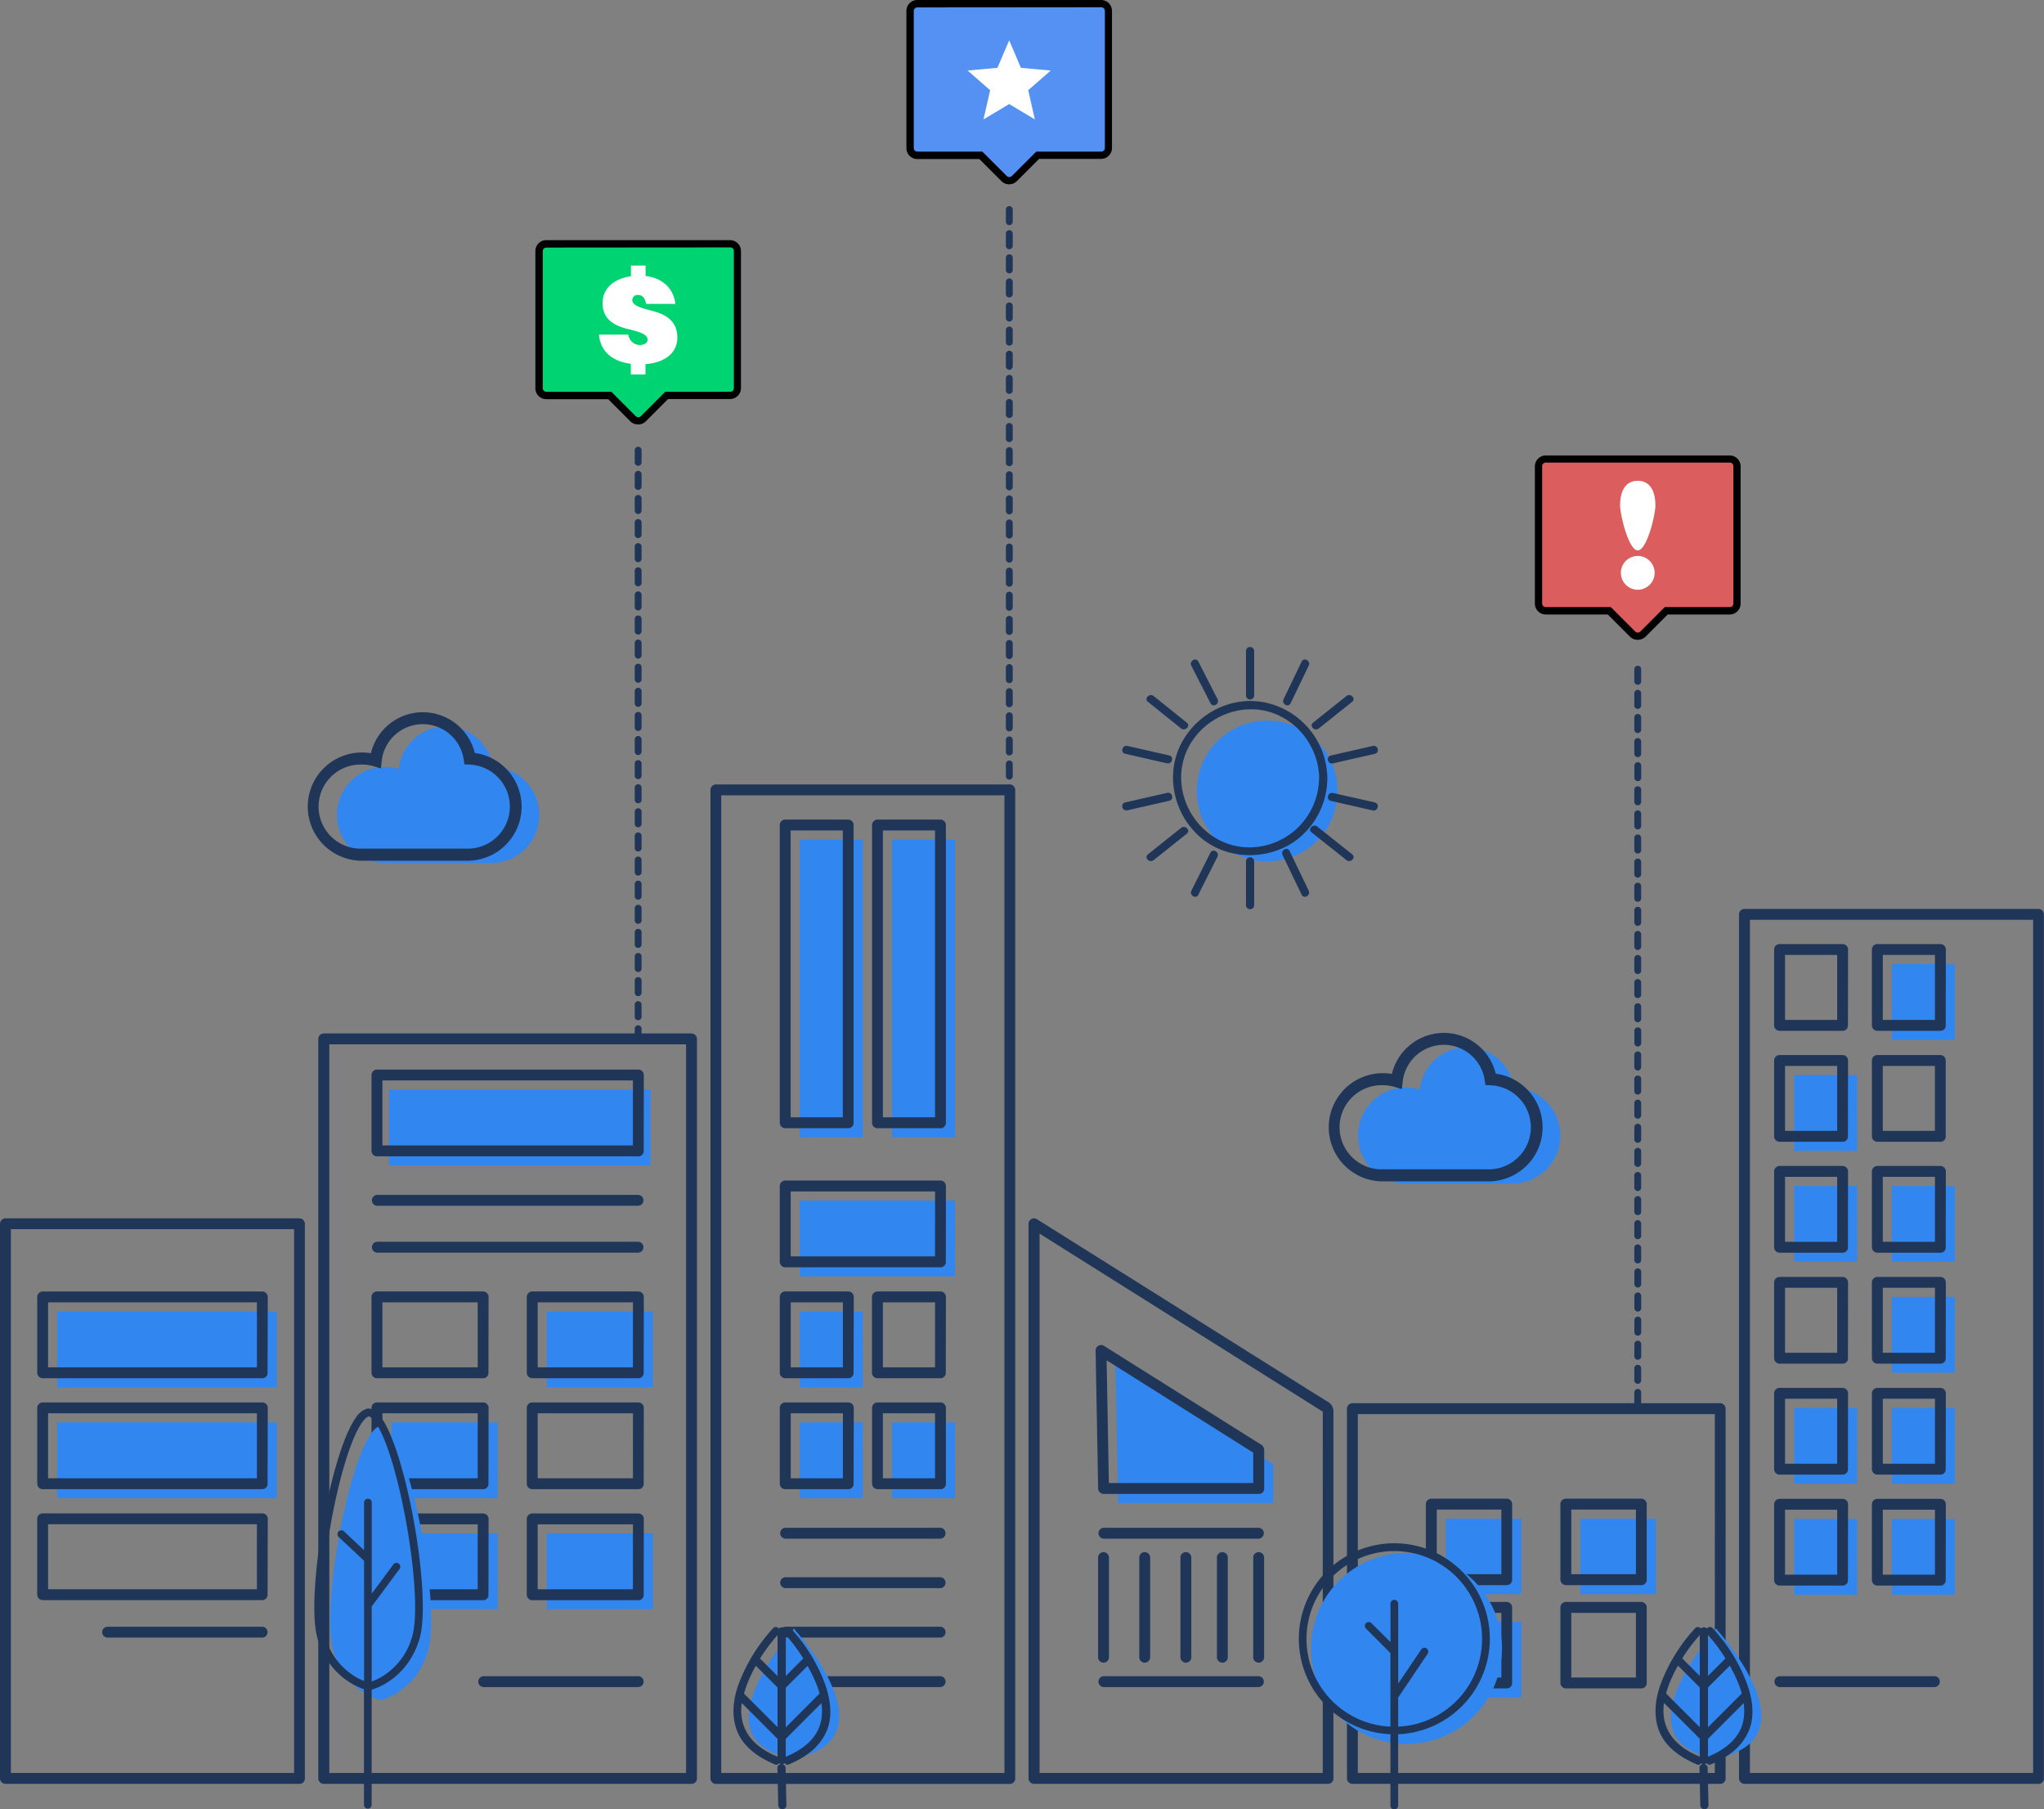 <svg xmlns="http://www.w3.org/2000/svg" viewBox="0 0 670.34 593.13"><rect x="0" y="0" width="670.34" height="593.13" fill="#808080" stroke="none"/><defs><style>.cls-1{fill:#203658;}.cls-2{fill:#3187ef;}.cls-3{fill:#5491f2;}.cls-4{fill:#fff;}.cls-5{fill:#00d472;}.cls-6{fill:#db5d5d;}.cls-7{fill:none;}</style></defs><title>city</title><g id="Layer_2" data-name="Layer 2"><g id="Login"><path class="cls-1" d="M209.28,280.84a1.12,1.12,0,0,0-1.12,1.12v4a1.12,1.12,0,1,0,2.25,0v-4A1.12,1.12,0,0,0,209.28,280.84Z"/><path class="cls-1" d="M209.28,288.74a1.12,1.12,0,0,0-1.12,1.12v4a1.12,1.12,0,1,0,2.25,0v-4A1.12,1.12,0,0,0,209.28,288.74Z"/><path class="cls-1" d="M209.28,272.93a1.12,1.12,0,0,0-1.12,1.12v4a1.12,1.12,0,0,0,2.25,0v-4A1.12,1.12,0,0,0,209.28,272.93Z"/><path class="cls-1" d="M209.28,265a1.12,1.12,0,0,0-1.12,1.12v4a1.12,1.12,0,1,0,2.25,0v-4A1.12,1.12,0,0,0,209.28,265Z"/><path class="cls-1" d="M209.28,257.13a1.12,1.12,0,0,0-1.12,1.12v4a1.12,1.12,0,1,0,2.25,0v-4A1.12,1.12,0,0,0,209.28,257.13Z"/><path class="cls-1" d="M209.28,304.55a1.12,1.12,0,0,0-1.12,1.12v4a1.12,1.12,0,1,0,2.25,0v-4A1.12,1.12,0,0,0,209.28,304.55Z"/><path class="cls-1" d="M209.28,328.26a1.12,1.12,0,0,0-1.12,1.12v4a1.12,1.12,0,0,0,2.25,0v-4A1.12,1.12,0,0,0,209.28,328.26Z"/><path class="cls-1" d="M209.28,336.16a1.12,1.12,0,0,0-1.12,1.12v4a1.12,1.12,0,1,0,2.25,0v-4A1.12,1.12,0,0,0,209.28,336.16Z"/><path class="cls-1" d="M209.28,320.36a1.12,1.12,0,0,0-1.12,1.12v4a1.12,1.12,0,0,0,2.25,0v-4A1.12,1.12,0,0,0,209.28,320.36Z"/><path class="cls-1" d="M209.28,249.22a1.12,1.12,0,0,0-1.12,1.12v4a1.12,1.12,0,0,0,2.25,0v-4A1.12,1.12,0,0,0,209.28,249.22Z"/><path class="cls-1" d="M209.28,296.64a1.12,1.12,0,0,0-1.12,1.12v4a1.12,1.12,0,0,0,2.25,0v-4A1.12,1.12,0,0,0,209.28,296.64Z"/><path class="cls-1" d="M209.28,312.45a1.12,1.12,0,0,0-1.12,1.12v4a1.12,1.12,0,1,0,2.25,0v-4A1.12,1.12,0,0,0,209.28,312.45Z"/><path class="cls-1" d="M209.28,209.7a1.12,1.12,0,0,0-1.12,1.12v4a1.12,1.12,0,1,0,2.25,0v-4A1.12,1.12,0,0,0,209.28,209.7Z"/><path class="cls-1" d="M209.28,170.19a1.12,1.12,0,0,0-1.12,1.12v4a1.12,1.12,0,1,0,2.25,0v-4A1.12,1.12,0,0,0,209.28,170.19Z"/><path class="cls-1" d="M209.28,162.28a1.12,1.12,0,0,0-1.12,1.12v4a1.12,1.12,0,1,0,2.25,0v-4A1.12,1.12,0,0,0,209.28,162.28Z"/><path class="cls-1" d="M209.28,186a1.12,1.12,0,0,0-1.12,1.12v4a1.12,1.12,0,1,0,2.25,0v-4A1.12,1.12,0,0,0,209.28,186Z"/><path class="cls-1" d="M209.28,178.09a1.12,1.12,0,0,0-1.12,1.12v4a1.12,1.12,0,0,0,2.25,0v-4A1.12,1.12,0,0,0,209.28,178.09Z"/><path class="cls-1" d="M209.28,154.38a1.12,1.12,0,0,0-1.12,1.12v4a1.12,1.12,0,1,0,2.25,0v-4A1.12,1.12,0,0,0,209.28,154.38Z"/><path class="cls-1" d="M209.28,146.48a1.12,1.12,0,0,0-1.12,1.12v4a1.12,1.12,0,1,0,2.25,0v-4A1.12,1.12,0,0,0,209.28,146.48Z"/><path class="cls-1" d="M209.28,193.9a1.12,1.12,0,0,0-1.12,1.12v4a1.12,1.12,0,1,0,2.25,0v-4A1.12,1.12,0,0,0,209.28,193.9Z"/><path class="cls-1" d="M209.28,225.51a1.12,1.12,0,0,0-1.12,1.12v4a1.12,1.12,0,0,0,2.25,0v-4A1.12,1.12,0,0,0,209.28,225.51Z"/><path class="cls-1" d="M209.28,233.42a1.12,1.12,0,0,0-1.12,1.12v4a1.12,1.12,0,1,0,2.25,0v-4A1.12,1.12,0,0,0,209.28,233.42Z"/><path class="cls-1" d="M209.28,241.32a1.12,1.12,0,0,0-1.12,1.12v4a1.12,1.12,0,1,0,2.25,0v-4A1.12,1.12,0,0,0,209.28,241.32Z"/><path class="cls-1" d="M209.28,201.8a1.12,1.12,0,0,0-1.12,1.12v4a1.12,1.12,0,0,0,2.25,0v-4A1.12,1.12,0,0,0,209.28,201.8Z"/><path class="cls-1" d="M209.28,217.61a1.12,1.12,0,0,0-1.12,1.12v4a1.12,1.12,0,1,0,2.25,0v-4A1.12,1.12,0,0,0,209.28,217.61Z"/><path class="cls-1" d="M331,201.93a1.12,1.12,0,0,0-1.12,1.12v4a1.12,1.12,0,1,0,2.25,0v-4A1.12,1.12,0,0,0,331,201.93Z"/><path class="cls-1" d="M331,209.84a1.12,1.12,0,0,0-1.12,1.12v4a1.12,1.12,0,0,0,2.25,0v-4A1.12,1.12,0,0,0,331,209.84Z"/><path class="cls-1" d="M331,186.12a1.12,1.12,0,0,0-1.12,1.12v4a1.12,1.12,0,0,0,2.25,0v-4A1.12,1.12,0,0,0,331,186.12Z"/><path class="cls-1" d="M331,194a1.12,1.12,0,0,0-1.12,1.12v4a1.12,1.12,0,1,0,2.25,0v-4A1.12,1.12,0,0,0,331,194Z"/><path class="cls-1" d="M331,178.22a1.12,1.12,0,0,0-1.12,1.12v4a1.12,1.12,0,1,0,2.25,0v-4A1.12,1.12,0,0,0,331,178.22Z"/><path class="cls-1" d="M331,217.74a1.12,1.12,0,0,0-1.12,1.12v4a1.12,1.12,0,1,0,2.25,0v-4A1.12,1.12,0,0,0,331,217.74Z"/><path class="cls-1" d="M331,249.35a1.12,1.12,0,0,0-1.12,1.12v4a1.12,1.12,0,1,0,2.25,0v-4A1.12,1.12,0,0,0,331,249.35Z"/><path class="cls-1" d="M331,257.26a1.12,1.12,0,0,0-1.12,1.12v4a1.12,1.12,0,0,0,2.25,0v-4A1.12,1.12,0,0,0,331,257.26Z"/><path class="cls-1" d="M331,170.32a1.12,1.12,0,0,0-1.12,1.12v4a1.12,1.12,0,1,0,2.25,0v-4A1.12,1.12,0,0,0,331,170.32Z"/><path class="cls-1" d="M331,225.64a1.12,1.12,0,0,0-1.12,1.12v4a1.12,1.12,0,1,0,2.25,0v-4A1.12,1.12,0,0,0,331,225.64Z"/><path class="cls-1" d="M331,233.55a1.12,1.12,0,0,0-1.12,1.12v4a1.12,1.12,0,0,0,2.25,0v-4A1.12,1.12,0,0,0,331,233.55Z"/><path class="cls-1" d="M331,241.45a1.12,1.12,0,0,0-1.12,1.12v4a1.12,1.12,0,1,0,2.25,0v-4A1.12,1.12,0,0,0,331,241.45Z"/><path class="cls-1" d="M331,99.18a1.12,1.12,0,0,0-1.12,1.12v4a1.12,1.12,0,0,0,2.25,0v-4A1.12,1.12,0,0,0,331,99.18Z"/><path class="cls-1" d="M331,83.38a1.12,1.12,0,0,0-1.12,1.12v4a1.12,1.12,0,1,0,2.25,0v-4A1.12,1.12,0,0,0,331,83.38Z"/><path class="cls-1" d="M331,91.28a1.12,1.12,0,0,0-1.12,1.12v4a1.12,1.12,0,1,0,2.25,0v-4A1.12,1.12,0,0,0,331,91.28Z"/><path class="cls-1" d="M331,107.09a1.12,1.12,0,0,0-1.12,1.12v4a1.12,1.12,0,1,0,2.25,0v-4A1.12,1.12,0,0,0,331,107.09Z"/><path class="cls-1" d="M331,115a1.12,1.12,0,0,0-1.12,1.12v4a1.12,1.12,0,1,0,2.25,0v-4A1.12,1.12,0,0,0,331,115Z"/><path class="cls-1" d="M331,67.57a1.12,1.12,0,0,0-1.12,1.12v4a1.12,1.12,0,1,0,2.25,0v-4A1.12,1.12,0,0,0,331,67.57Z"/><path class="cls-1" d="M331,75.47a1.12,1.12,0,0,0-1.12,1.12v4a1.12,1.12,0,1,0,2.25,0v-4A1.12,1.12,0,0,0,331,75.47Z"/><path class="cls-1" d="M331,138.7a1.12,1.12,0,0,0-1.12,1.12v4a1.12,1.12,0,1,0,2.25,0v-4A1.12,1.12,0,0,0,331,138.7Z"/><path class="cls-1" d="M331,154.51a1.12,1.12,0,0,0-1.12,1.12v4a1.12,1.12,0,1,0,2.25,0v-4A1.12,1.12,0,0,0,331,154.51Z"/><path class="cls-1" d="M331,146.61a1.12,1.12,0,0,0-1.12,1.12v4a1.12,1.12,0,1,0,2.25,0v-4A1.12,1.12,0,0,0,331,146.61Z"/><path class="cls-1" d="M331,162.41a1.12,1.12,0,0,0-1.12,1.12v4a1.12,1.12,0,1,0,2.25,0v-4A1.12,1.12,0,0,0,331,162.41Z"/><path class="cls-1" d="M331,122.9a1.12,1.12,0,0,0-1.12,1.12v4a1.12,1.12,0,1,0,2.25,0v-4A1.12,1.12,0,0,0,331,122.9Z"/><path class="cls-1" d="M331,130.8a1.12,1.12,0,0,0-1.12,1.12v4a1.12,1.12,0,1,0,2.25,0v-4A1.12,1.12,0,0,0,331,130.8Z"/><polygon class="cls-2" points="417.59 492.78 366.67 492.78 365.83 447.54 417.59 480.06 417.59 492.78"/><path class="cls-1" d="M361.91,504.48h50.92a1.79,1.79,0,0,0,0-3.57H361.91a1.79,1.79,0,0,0,0,3.57Z"/><path class="cls-1" d="M360.12,510.56v32.92a1.79,1.79,0,0,0,3.57,0V510.56a1.79,1.79,0,0,0-3.57,0Z"/><path class="cls-1" d="M387.13,510.56v32.92a1.79,1.79,0,0,0,3.57,0V510.56a1.79,1.79,0,0,0-3.57,0Z"/><path class="cls-1" d="M411,510.56v32.92a1.79,1.79,0,0,0,3.57,0V510.56a1.79,1.79,0,0,0-3.57,0Z"/><path class="cls-1" d="M399.09,510.56v32.92a1.79,1.79,0,0,0,3.57,0V510.56a1.79,1.79,0,0,0-3.57,0Z"/><path class="cls-1" d="M373.63,510.56v32.92a1.79,1.79,0,0,0,3.57,0V510.56a1.79,1.79,0,0,0-3.57,0Z"/><path class="cls-1" d="M361.91,553.14h50.92a1.79,1.79,0,0,0,0-3.57H361.91a1.79,1.79,0,0,0,0,3.57Z"/><path class="cls-1" d="M436.07,460l-4.44-2.79-.05,0-49.33-31L340,399.7a1.8,1.8,0,0,0-2.69,1.54V583.08a1.81,1.81,0,0,0,1.79,1.79h96.45a1.65,1.65,0,0,0,1.21-.48l.06-.06,0,0a1.65,1.65,0,0,0,.48-1.22V462.52A3.76,3.76,0,0,0,436.07,460ZM433.8,567.84V581.3H340.93V404.47l81.82,51.42,11.06,6.95Z"/><path class="cls-1" d="M414,473.91l-7.37-4.63-.23-.14-34.76-21.85L362,441.23a1.8,1.8,0,0,0-2.69,1.54l.83,45.25a1.81,1.81,0,0,0,1.79,1.79h50.92a1.65,1.65,0,0,0,1.21-.48l.06-.06,0,0a1.65,1.65,0,0,0,.48-1.22V475.23a3.09,3.09,0,0,0-.52-1.2ZM411,486.23H363.66L362.92,446,411,476.28Z"/><rect class="cls-2" x="18.75" y="466.36" width="72.04" height="24.87"/><rect class="cls-2" x="18.75" y="429.99" width="72.04" height="24.87"/><path class="cls-1" d="M98.23,399.46H1.79A1.81,1.81,0,0,0,0,401.24V583.08a1.81,1.81,0,0,0,1.79,1.79H98.23a1.65,1.65,0,0,0,1.21-.48l.06-.06,0,0a1.65,1.65,0,0,0,.48-1.22V401.24A1.81,1.81,0,0,0,98.23,399.46ZM13.87,581.3H3.57V403H96.45V581.3Z"/><path class="cls-1" d="M87.82,498A1.81,1.81,0,0,0,86,496.19H14A1.81,1.81,0,0,0,12.2,498v24.87A1.81,1.81,0,0,0,14,524.63H86a1.65,1.65,0,0,0,1.21-.48l.06-.06,0,0a1.65,1.65,0,0,0,.48-1.22ZM23.11,521.06H15.77v-21.3H84.25v21.3Z"/><path class="cls-1" d="M87.82,461.6A1.81,1.81,0,0,0,86,459.82H14a1.81,1.81,0,0,0-1.79,1.79v24.87A1.81,1.81,0,0,0,14,488.26H86a1.65,1.65,0,0,0,1.21-.48l.06-.06,0,0a1.65,1.65,0,0,0,.48-1.22ZM23.11,484.68H15.77v-21.3H84.25v21.3Z"/><path class="cls-1" d="M87.82,425.22A1.81,1.81,0,0,0,86,423.44H14a1.81,1.81,0,0,0-1.79,1.79v24.87A1.81,1.81,0,0,0,14,451.88H86a1.65,1.65,0,0,0,1.21-.48l.06-.06,0,0a1.65,1.65,0,0,0,.48-1.22ZM23.11,448.31H15.77V427H84.25v21.3Z"/><path class="cls-1" d="M35.17,536.92H86.09a1.79,1.79,0,0,0,0-3.57H35.17a1.79,1.79,0,0,0,0,3.57Z"/><rect class="cls-2" x="127.6" y="357.23" width="85.73" height="24.87"/><rect class="cls-2" x="128.39" y="502.74" width="34.81" height="24.87"/><rect class="cls-2" x="179.31" y="502.74" width="34.81" height="24.87"/><rect class="cls-2" x="128.39" y="466.36" width="34.81" height="24.87"/><rect class="cls-2" x="179.31" y="429.99" width="34.81" height="24.87"/><path class="cls-1" d="M226.82,338.84H106.17a1.81,1.81,0,0,0-1.79,1.79V583.08a1.81,1.81,0,0,0,1.79,1.79H226.82a1.65,1.65,0,0,0,1.21-.48l.06-.06,0,0a1.65,1.65,0,0,0,.48-1.22V340.63A1.81,1.81,0,0,0,226.82,338.84ZM121,581.3H108V342.41H225V581.3Z"/><path class="cls-1" d="M160.23,498a1.81,1.81,0,0,0-1.79-1.79H123.63a1.81,1.81,0,0,0-1.79,1.79v24.87a1.81,1.81,0,0,0,1.79,1.79h34.81a1.65,1.65,0,0,0,1.21-.48l.06-.06,0,0a1.65,1.65,0,0,0,.48-1.22Zm-3.57,23.08H125.42v-21.3h31.24Z"/><path class="cls-1" d="M211.14,498a1.81,1.81,0,0,0-1.79-1.79H174.55a1.81,1.81,0,0,0-1.79,1.79v24.87a1.81,1.81,0,0,0,1.79,1.79h34.81a1.65,1.65,0,0,0,1.21-.48l.06-.06,0,0a1.65,1.65,0,0,0,.48-1.22Zm-3.57,23.08H176.34v-21.3h31.24Z"/><path class="cls-1" d="M160.23,461.6a1.81,1.81,0,0,0-1.79-1.79H123.63a1.81,1.81,0,0,0-1.79,1.79v24.87a1.81,1.81,0,0,0,1.79,1.79h34.81a1.65,1.65,0,0,0,1.21-.48l.06-.06,0,0a1.65,1.65,0,0,0,.48-1.22Zm-3.57,23.08H125.42v-21.3h31.24Z"/><path class="cls-1" d="M211.14,461.6a1.81,1.81,0,0,0-1.79-1.79H174.55a1.81,1.81,0,0,0-1.79,1.79v24.87a1.81,1.81,0,0,0,1.79,1.79h34.81a1.65,1.65,0,0,0,1.21-.48l.06-.06,0,0a1.65,1.65,0,0,0,.48-1.22Zm-3.57,23.08H176.34v-21.3h31.24Z"/><path class="cls-1" d="M160.23,425.22a1.81,1.81,0,0,0-1.79-1.79H123.63a1.81,1.81,0,0,0-1.79,1.79v24.87a1.81,1.81,0,0,0,1.79,1.79h34.81a1.65,1.65,0,0,0,1.21-.48l.06-.06,0,0a1.65,1.65,0,0,0,.48-1.22Zm-3.57,23.08H125.42V427h31.24Z"/><path class="cls-1" d="M211.14,352.47a1.81,1.81,0,0,0-1.79-1.79H123.63a1.81,1.81,0,0,0-1.79,1.79v24.87a1.81,1.81,0,0,0,1.79,1.79h85.73a1.65,1.65,0,0,0,1.21-.48l.06-.06,0,0a1.65,1.65,0,0,0,.48-1.22Zm-76.81,23.08h-8.91v-21.3h82.15v21.3Z"/><path class="cls-1" d="M211.14,425.22a1.81,1.81,0,0,0-1.79-1.79H174.55a1.81,1.81,0,0,0-1.79,1.79v24.87a1.81,1.81,0,0,0,1.79,1.79h34.81a1.65,1.65,0,0,0,1.21-.48l.06-.06,0,0a1.65,1.65,0,0,0,.48-1.22Zm-3.57,23.08H176.34V427h31.24Z"/><path class="cls-1" d="M123.63,410.71h85.73a1.79,1.79,0,0,0,0-3.57H123.63a1.79,1.79,0,0,0,0,3.57Z"/><path class="cls-1" d="M123.63,395.34h85.73a1.79,1.79,0,0,0,0-3.57H123.63a1.79,1.79,0,0,0,0,3.57Z"/><path class="cls-1" d="M158.5,553.14h50.92a1.79,1.79,0,0,0,0-3.57H158.5a1.79,1.79,0,0,0,0,3.57Z"/><rect class="cls-2" x="474.16" y="497.91" width="24.76" height="24.76"/><rect class="cls-2" x="518.29" y="497.91" width="24.76" height="24.76"/><rect class="cls-2" x="474.16" y="531.78" width="24.76" height="24.76"/><path class="cls-1" d="M564.17,460.07H443.53a1.81,1.81,0,0,0-1.79,1.79V583.08a1.81,1.81,0,0,0,1.79,1.79H564.17a1.65,1.65,0,0,0,1.21-.48l.06-.06,0,0a1.65,1.65,0,0,0,.48-1.22V461.85A1.81,1.81,0,0,0,564.17,460.07Zm-1.79,107.77V581.3H445.31V463.64H562.39Z"/><path class="cls-1" d="M494.17,491.37H469.4a1.81,1.81,0,0,0-1.79,1.79v24.76a1.81,1.81,0,0,0,1.79,1.79h24.76a1.65,1.65,0,0,0,1.21-.48l.06-.06,0,0a1.65,1.65,0,0,0,.48-1.22V493.15A1.81,1.81,0,0,0,494.17,491.37Zm-1.79,24.76H471.19V494.94h21.19Z"/><path class="cls-1" d="M538.3,491.37H513.53a1.81,1.81,0,0,0-1.79,1.79v24.76a1.81,1.81,0,0,0,1.79,1.79H538.3a1.65,1.65,0,0,0,1.21-.48l.06-.06,0,0a1.65,1.65,0,0,0,.48-1.22V493.15A1.81,1.81,0,0,0,538.3,491.37Zm-1.79,24.76H515.32V494.94h21.19Z"/><path class="cls-1" d="M494.17,525.23H469.4a1.81,1.81,0,0,0-1.79,1.79v24.76a1.81,1.81,0,0,0,1.79,1.79h24.76a1.65,1.65,0,0,0,1.21-.48l.06-.06,0,0a1.65,1.65,0,0,0,.48-1.22V527A1.81,1.81,0,0,0,494.17,525.23ZM492.38,550H471.19V528.81h21.19Z"/><path class="cls-1" d="M538.3,525.23H513.53a1.81,1.81,0,0,0-1.79,1.79v24.76a1.81,1.81,0,0,0,1.79,1.79H538.3a1.65,1.65,0,0,0,1.21-.48l.06-.06,0,0a1.65,1.65,0,0,0,.48-1.22V527A1.81,1.81,0,0,0,538.3,525.23ZM536.51,550H515.32V528.81h21.19Z"/><g id="_Group_" data-name="&lt;Group&gt;"><circle id="_Path_" data-name="&lt;Path&gt;" class="cls-2" cx="415.57" cy="259.36" r="23.09"/></g><g id="_Group_2" data-name="&lt;Group&gt;"><g id="_Group_3" data-name="&lt;Group&gt;"><path id="_Path_2" data-name="&lt;Path&gt;" class="cls-1" d="M432.59,255.18A22.91,22.91,0,0,1,410,277.82c-12.48.19-22.45-10.44-22.63-22.63-.19-12.48,10.44-22.45,22.63-22.63,12.48-.19,22.45,10.44,22.63,22.63a1.34,1.34,0,0,0,2.68,0,25.68,25.68,0,0,0-19.16-24.56c-11.25-3-23.13,2.74-28.57,12.8-5.55,10.25-2.78,23.2,5.79,30.83s21.93,8.11,31.35,1.5a25.56,25.56,0,0,0,10.59-20.58A1.34,1.34,0,0,0,432.59,255.18Z"/></g><g id="_Group_4" data-name="&lt;Group&gt;"><g id="_Group_5" data-name="&lt;Group&gt;"><path id="_Path_3" data-name="&lt;Path&gt;" class="cls-1" d="M376.46,230.1l10.87,8.73c1.33,1.07,3.24-.81,1.89-1.89l-10.87-8.73c-1.33-1.07-3.24.81-1.89,1.89Z"/></g><g id="_Group_6" data-name="&lt;Group&gt;"><path id="_Path_4" data-name="&lt;Path&gt;" class="cls-1" d="M399.31,229.24,393,216.91c-.78-1.54-3.09-.18-2.31,1.35L397,230.59c.78,1.54,3.09.18,2.31-1.35Z"/></g><g id="_Group_7" data-name="&lt;Group&gt;"><path id="_Path_5" data-name="&lt;Path&gt;" class="cls-1" d="M369.72,265.68l13.77-3.14c1.68-.38,1-3-.71-2.58L369,263.09c-1.68.38-1,3,.71,2.58Z"/></g><g id="_Group_8" data-name="&lt;Group&gt;"><path id="_Path_6" data-name="&lt;Path&gt;" class="cls-1" d="M383.44,247.69l-13.72-3.13c-1.68-.38-2.39,2.2-.71,2.58l13.72,3.13c1.68.38,2.39-2.2.71-2.58Z"/></g><g id="_Group_9" data-name="&lt;Group&gt;"><path id="_Path_7" data-name="&lt;Path&gt;" class="cls-1" d="M408.63,213.47V228a1.34,1.34,0,0,0,2.68,0V213.47a1.34,1.34,0,0,0-2.68,0Z"/></g><g id="_Group_10" data-name="&lt;Group&gt;"><path id="_Path_8" data-name="&lt;Path&gt;" class="cls-1" d="M423.26,230.59l5.94-12.33c.75-1.55-1.56-2.91-2.31-1.35l-5.94,12.33c-.75,1.55,1.56,2.91,2.31,1.35Z"/></g><g id="_Group_11" data-name="&lt;Group&gt;"><path id="_Path_9" data-name="&lt;Path&gt;" class="cls-1" d="M378.36,282l10.87-8.67c1.35-1.08-.56-3-1.89-1.89l-10.87,8.67c-1.35,1.08.56,3,1.89,1.89Z"/></g><g id="_Group_12" data-name="&lt;Group&gt;"><path id="_Path_10" data-name="&lt;Path&gt;" class="cls-1" d="M450.92,263.09,437.14,260c-1.68-.38-2.39,2.2-.71,2.58l13.77,3.14c1.68.38,2.39-2.2.71-2.58Z"/></g><g id="_Group_13" data-name="&lt;Group&gt;"><path id="_Path_11" data-name="&lt;Path&gt;" class="cls-1" d="M430.11,272.89,441.57,282c1.33,1.06,3.24-.82,1.89-1.89L432,271c-1.33-1.06-3.24.82-1.89,1.89Z"/></g><g id="_Group_14" data-name="&lt;Group&gt;"><path id="_Path_12" data-name="&lt;Path&gt;" class="cls-1" d="M437.14,250.29l13.77-3.14c1.68-.38,1-3-.71-2.58l-13.77,3.14c-1.68.38-1,3,.71,2.58Z"/></g><g id="_Group_15" data-name="&lt;Group&gt;"><path id="_Path_13" data-name="&lt;Path&gt;" class="cls-1" d="M441.57,228.21l-10.95,8.73c-1.35,1.08.56,3,1.89,1.89l10.95-8.73c1.35-1.08-.56-3-1.89-1.89Z"/></g><g id="_Group_16" data-name="&lt;Group&gt;"><path id="_Path_14" data-name="&lt;Path&gt;" class="cls-1" d="M429.19,292l-6.26-13c-.75-1.55-3.06-.2-2.31,1.35l6.26,13c.75,1.55,3.06.2,2.31-1.35Z"/></g><g id="_Group_17" data-name="&lt;Group&gt;"><path id="_Path_15" data-name="&lt;Path&gt;" class="cls-1" d="M408.63,282.42v14.35a1.34,1.34,0,0,0,2.68,0V282.42a1.34,1.34,0,0,0-2.68,0Z"/></g><g id="_Group_18" data-name="&lt;Group&gt;"><path id="_Path_16" data-name="&lt;Path&gt;" class="cls-1" d="M393,293.33l6.26-12.4c.78-1.54-1.53-2.89-2.31-1.35L390.73,292c-.78,1.54,1.53,2.89,2.31,1.35Z"/></g></g></g><path id="_Path_17" data-name="&lt;Path&gt;" class="cls-2" d="M161.63,251.44a15.54,15.54,0,0,0-30.82.66,15.76,15.76,0,1,0-4.57,30.85h34.68a15.76,15.76,0,0,0,.71-31.51Z"/><g id="_Group_19" data-name="&lt;Group&gt;"><path id="_Compound_Path_" data-name="&lt;Compound Path&gt;" class="cls-1" d="M153.32,282.2H118.64a17.74,17.74,0,1,1,3-35.23,17.52,17.52,0,0,1,34.06-.09,17.74,17.74,0,0,1-2.36,35.32Zm-34.68-31.53a13.79,13.79,0,1,0,0,27.57h34.68a13.78,13.78,0,0,0,.62-27.55l-1.63-.07-.24-1.61a13.56,13.56,0,0,0-26.9.57l-.25,2.37-2.28-.69A13.79,13.79,0,0,0,118.64,250.67Z"/></g><path id="_Path_18" data-name="&lt;Path&gt;" class="cls-2" d="M496.47,356.58a15.54,15.54,0,0,0-30.82.66,15.76,15.76,0,1,0-4.57,30.85h34.68a15.76,15.76,0,0,0,.71-31.51Z"/><g id="_Group_20" data-name="&lt;Group&gt;"><path id="_Compound_Path_2" data-name="&lt;Compound Path&gt;" class="cls-1" d="M488.16,387.34H453.48a17.74,17.74,0,1,1,3-35.23,17.52,17.52,0,0,1,34.06-.09,17.74,17.74,0,0,1-2.36,35.32Zm-34.68-31.53a13.79,13.79,0,1,0,0,27.57h34.68a13.78,13.78,0,0,0,.62-27.55l-1.63-.07-.24-1.61a13.56,13.56,0,0,0-26.9.57l-.25,2.37-2.28-.69A13.79,13.79,0,0,0,453.48,355.81Z"/></g><rect class="cls-2" x="262.28" y="466.36" width="20.67" height="24.87"/><rect class="cls-2" x="292.53" y="466.36" width="20.67" height="24.87"/><rect class="cls-2" x="262.28" y="429.99" width="20.67" height="24.87"/><rect class="cls-2" x="262.28" y="393.61" width="50.92" height="24.87"/><rect class="cls-2" x="262.28" y="275.26" width="20.67" height="97.62"/><rect class="cls-2" x="292.53" y="275.26" width="20.67" height="97.62"/><path class="cls-1" d="M280,461.6a1.81,1.81,0,0,0-1.79-1.79H257.52a1.81,1.81,0,0,0-1.79,1.79v24.87a1.81,1.81,0,0,0,1.79,1.79h20.67a1.65,1.65,0,0,0,1.21-.48l.06-.06,0,0a1.65,1.65,0,0,0,.48-1.22Zm-3.57,23.08h-17.1v-21.3h17.1Z"/><path class="cls-1" d="M310.22,461.6a1.81,1.81,0,0,0-1.79-1.79H287.76A1.81,1.81,0,0,0,286,461.6v24.87a1.81,1.81,0,0,0,1.79,1.79h20.67a1.65,1.65,0,0,0,1.21-.48l.06-.06,0,0a1.65,1.65,0,0,0,.48-1.22Zm-3.57,23.08h-17.1v-21.3h17.1Z"/><path class="cls-1" d="M280,425.22a1.81,1.81,0,0,0-1.79-1.79H257.52a1.81,1.81,0,0,0-1.79,1.79v24.87a1.81,1.81,0,0,0,1.79,1.79h20.67a1.65,1.65,0,0,0,1.21-.48l.06-.06,0,0a1.65,1.65,0,0,0,.48-1.22Zm-3.57,23.08h-17.1V427h17.1Z"/><path class="cls-1" d="M310.22,425.22a1.81,1.81,0,0,0-1.79-1.79H287.76a1.81,1.81,0,0,0-1.79,1.79v24.87a1.81,1.81,0,0,0,1.79,1.79h20.67a1.65,1.65,0,0,0,1.21-.48l.06-.06,0,0a1.65,1.65,0,0,0,.48-1.22Zm-3.57,23.08h-17.1V427h17.1Z"/><path class="cls-1" d="M310.22,388.85a1.81,1.81,0,0,0-1.79-1.79H257.52a1.81,1.81,0,0,0-1.79,1.79v24.87a1.81,1.81,0,0,0,1.79,1.79h50.92a1.65,1.65,0,0,0,1.21-.48l.06-.06,0,0a1.65,1.65,0,0,0,.48-1.22Zm-3.57,23.08H259.31v-21.3h47.35Z"/><path class="cls-1" d="M278.19,268.71H257.52a1.81,1.81,0,0,0-1.79,1.79v97.62a1.81,1.81,0,0,0,1.79,1.79h20.67a1.65,1.65,0,0,0,1.21-.48l.06-.06,0,0a1.65,1.65,0,0,0,.48-1.22V270.5A1.81,1.81,0,0,0,278.19,268.71Zm-18.89,3.57h17.1v94.05h-17.1V272.28Z"/><path class="cls-1" d="M308.44,268.71H287.76A1.81,1.81,0,0,0,286,270.5v97.62a1.81,1.81,0,0,0,1.79,1.79h20.67a1.65,1.65,0,0,0,1.21-.48l.06-.06,0,0a1.65,1.65,0,0,0,.48-1.22V270.5A1.81,1.81,0,0,0,308.44,268.71Zm-18.89,3.57h17.1v94.05h-17.1V272.28Z"/><path class="cls-1" d="M257.52,504.48h50.92a1.79,1.79,0,0,0,0-3.57H257.52a1.79,1.79,0,0,0,0,3.57Z"/><path class="cls-1" d="M257.52,520.7h50.92a1.79,1.79,0,0,0,0-3.57H257.52a1.79,1.79,0,0,0,0,3.57Z"/><path class="cls-1" d="M257.52,536.92h50.92a1.79,1.79,0,0,0,0-3.57H257.52a1.79,1.79,0,0,0,0,3.57Z"/><path class="cls-1" d="M257.52,553.14h50.92a1.79,1.79,0,0,0,0-3.57H257.52a1.79,1.79,0,0,0,0,3.57Z"/><path class="cls-1" d="M331.2,257.2H234.75A1.81,1.81,0,0,0,233,259v324.1a1.81,1.81,0,0,0,1.79,1.79H331.2a1.65,1.65,0,0,0,1.21-.48l.06-.06,0,0a1.65,1.65,0,0,0,.48-1.22V259A1.81,1.81,0,0,0,331.2,257.2ZM249.62,581.3H236.54V260.77h92.87V581.3Z"/><rect class="cls-2" x="588.38" y="388.84" width="20.67" height="24.87"/><rect class="cls-2" x="620.45" y="388.84" width="20.67" height="24.87"/><rect class="cls-2" x="588.38" y="352.46" width="20.67" height="24.87"/><rect class="cls-2" x="620.45" y="316.08" width="20.67" height="24.87"/><rect class="cls-2" x="588.38" y="497.97" width="20.67" height="24.87"/><rect class="cls-2" x="620.45" y="497.97" width="20.67" height="24.87"/><rect class="cls-2" x="588.38" y="461.59" width="20.67" height="24.87"/><rect class="cls-2" x="620.45" y="461.59" width="20.67" height="24.87"/><rect class="cls-2" x="620.45" y="425.21" width="20.67" height="24.87"/><path class="cls-1" d="M638.15,384.07a1.81,1.81,0,0,0-1.79-1.79H615.69a1.81,1.81,0,0,0-1.79,1.79v24.87a1.81,1.81,0,0,0,1.79,1.79h20.67a1.65,1.65,0,0,0,1.21-.48l.06-.06,0,0a1.65,1.65,0,0,0,.48-1.22Zm-3.57,23.08h-17.1v-21.3h17.1Z"/><path class="cls-1" d="M636.36,345.91H615.69a1.81,1.81,0,0,0-1.79,1.79v24.87a1.81,1.81,0,0,0,1.79,1.79h20.67a1.65,1.65,0,0,0,1.21-.48l.06-.06,0,0a1.65,1.65,0,0,0,.48-1.22V347.7A1.81,1.81,0,0,0,636.36,345.91Zm-1.79,24.87h-17.1v-21.3h17.1Z"/><path class="cls-1" d="M638.15,311.32a1.81,1.81,0,0,0-1.79-1.79H615.69a1.81,1.81,0,0,0-1.79,1.79v24.87a1.81,1.81,0,0,0,1.79,1.79h20.67a1.65,1.65,0,0,0,1.21-.48l.06-.06,0,0a1.65,1.65,0,0,0,.48-1.22Zm-3.57,23.08h-17.1V313.1h17.1Z"/><path class="cls-1" d="M638.15,493.21a1.81,1.81,0,0,0-1.79-1.79H615.69a1.81,1.81,0,0,0-1.79,1.79v24.87a1.81,1.81,0,0,0,1.79,1.79h20.67a1.65,1.65,0,0,0,1.21-.48l.06-.06,0,0a1.65,1.65,0,0,0,.48-1.22Zm-3.57,23.08h-17.1V495h17.1Z"/><path class="cls-1" d="M638.15,456.83a1.81,1.81,0,0,0-1.79-1.79H615.69a1.81,1.81,0,0,0-1.79,1.79V481.7a1.81,1.81,0,0,0,1.79,1.79h20.67a1.65,1.65,0,0,0,1.21-.48l.06-.06,0,0a1.65,1.65,0,0,0,.48-1.22Zm-3.57,23.08h-17.1v-21.3h17.1Z"/><path class="cls-1" d="M638.15,420.45a1.81,1.81,0,0,0-1.79-1.79H615.69a1.81,1.81,0,0,0-1.79,1.79v24.87a1.81,1.81,0,0,0,1.79,1.79h20.67a1.65,1.65,0,0,0,1.21-.48l.06-.06,0,0a1.65,1.65,0,0,0,.48-1.22Zm-3.57,23.08h-17.1v-21.3h17.1Z"/><path class="cls-1" d="M606.08,384.07a1.81,1.81,0,0,0-1.79-1.79H583.62a1.81,1.81,0,0,0-1.79,1.79v24.87a1.81,1.81,0,0,0,1.79,1.79h20.67a1.65,1.65,0,0,0,1.21-.48l.06-.06,0,0a1.65,1.65,0,0,0,.48-1.22Zm-3.57,23.08h-17.1v-21.3h17.1Z"/><path class="cls-1" d="M606.08,347.7a1.81,1.81,0,0,0-1.79-1.79H583.62a1.81,1.81,0,0,0-1.79,1.79v24.87a1.81,1.81,0,0,0,1.79,1.79h20.67a1.65,1.65,0,0,0,1.21-.48l.06-.06,0,0a1.65,1.65,0,0,0,.48-1.22Zm-3.57,23.08h-17.1v-21.3h17.1Z"/><path class="cls-1" d="M606.08,311.32a1.81,1.81,0,0,0-1.79-1.79H583.62a1.81,1.81,0,0,0-1.79,1.79v24.87a1.81,1.81,0,0,0,1.79,1.79h20.67a1.65,1.65,0,0,0,1.21-.48l.06-.06,0,0a1.65,1.65,0,0,0,.48-1.22Zm-3.57,23.08h-17.1V313.1h17.1Z"/><path class="cls-1" d="M606.08,493.21a1.81,1.81,0,0,0-1.79-1.79H583.62a1.81,1.81,0,0,0-1.79,1.79v24.87a1.81,1.81,0,0,0,1.79,1.79h20.67a1.65,1.65,0,0,0,1.21-.48l.06-.06,0,0a1.65,1.65,0,0,0,.48-1.22Zm-3.57,23.08h-17.1V495h17.1Z"/><path class="cls-1" d="M606.08,456.83a1.81,1.81,0,0,0-1.79-1.79H583.62a1.81,1.81,0,0,0-1.79,1.79V481.7a1.81,1.81,0,0,0,1.79,1.79h20.67a1.65,1.65,0,0,0,1.21-.48l.06-.06,0,0a1.65,1.65,0,0,0,.48-1.22Zm-3.57,23.08h-17.1v-21.3h17.1Z"/><path class="cls-1" d="M606.08,420.45a1.81,1.81,0,0,0-1.79-1.79H583.62a1.81,1.81,0,0,0-1.79,1.79v24.87a1.81,1.81,0,0,0,1.79,1.79h20.67a1.65,1.65,0,0,0,1.21-.48l.06-.06,0,0a1.65,1.65,0,0,0,.48-1.22Zm-3.57,23.08h-17.1v-21.3h17.1Z"/><path class="cls-1" d="M583.6,553.14h50.92a1.79,1.79,0,0,0,0-3.57H583.6a1.79,1.79,0,0,0,0,3.57Z"/><path class="cls-1" d="M668.55,298H572.11a1.81,1.81,0,0,0-1.79,1.79V583.08a1.81,1.81,0,0,0,1.79,1.79h96.44a1.65,1.65,0,0,0,1.21-.48l.06-.06,0,0a1.65,1.65,0,0,0,.48-1.22V299.81A1.81,1.81,0,0,0,668.55,298ZM587,581.3H573.9V301.59h92.87V581.3Z"/><path id="_Path_19" data-name="&lt;Path&gt;" class="cls-2" d="M124.85,467.54c-8.72.76-20.12,58.48-15.49,73.89,4,13.48,15.49,16,15.49,16s11.44-2.5,15.49-16C145,526,133.57,468.3,124.85,467.54Z"/><path class="cls-1" d="M124.88,464.57a6.45,6.45,0,0,0-3.3-2.64,1.26,1.26,0,0,0-.53-.11h-.35a1.26,1.26,0,0,0-.53.11,6.45,6.45,0,0,0-3.3,2.64c-8.51,11.45-16.82,59.06-12.7,72.78,3.46,11.52,12,15.41,15.19,16.49v38a1.27,1.27,0,0,0,2.53,0V554c2.72-.82,12-4.47,15.68-16.65C141.7,523.63,133.39,476,124.88,464.57Zm10.28,72.05a22.32,22.32,0,0,1-8.67,12.3,20.45,20.45,0,0,1-4.59,2.4V526.74l9.23-12.46a1.27,1.27,0,0,0-2-1.51l-7.2,9.72V492.77a1.27,1.27,0,1,0-2.53,0v15.49l-6.52-6.11a1.27,1.27,0,1,0-1.73,1.85l8.25,7.74v39.41a20.71,20.71,0,0,1-4.09-2.21,22.31,22.31,0,0,1-8.67-12.3c-3.89-12.94,4.28-59.75,12.31-70.54,1-1.29,1.62-1.63,2-1.71.34.08,1,.42,2,1.71C130.88,476.88,139,523.68,135.16,536.63Z"/><g id="_Group_21" data-name="&lt;Group&gt;"><g id="_Group_22" data-name="&lt;Group&gt;"><g id="_Group_23" data-name="&lt;Group&gt;"><path id="_Path_20" data-name="&lt;Path&gt;" class="cls-2" d="M260.76,534.47s-.12-.64-.34-.39c-.23-.25-.35.4-.35.4-4.66,5.4-30.32,36.87.12,42v.09l.26-.05.31.05v-.12C290.78,570.31,265.41,539.74,260.76,534.47Z"/></g></g></g><path id="_Compound_Path_3" data-name="&lt;Compound Path&gt;" class="cls-1" d="M270.61,552.24a54.66,54.66,0,0,0-11.31-18.38,1.21,1.21,0,0,0-1.9.09,1.44,1.44,0,0,0-2,0,1.21,1.21,0,0,0-1.89-.08,56.21,56.21,0,0,0-11.31,18.38c-1.68,4.61-2.32,9.76-.76,14.49,1.94,5.87,7.22,9.46,12.66,11.75a1,1,0,0,0,1.37-.41,1.34,1.34,0,0,0,.64.32,1.21,1.21,0,0,0-1.15,1.28l.27,12.17a1.34,1.34,0,0,0,2.68,0l-.27-12.17a1.26,1.26,0,0,0-1.06-1.26,1.36,1.36,0,0,0,.8-.36,1,1,0,0,0,1.38.42c5.45-2.3,10.22-5.67,12.5-11.3C273.13,562.43,272.24,556.93,270.61,552.24Zm-1.82,3L257.7,566.36v-13l7.16-7.16c.87,1.57,1.68,3.17,2.39,4.79A30.92,30.92,0,0,1,268.79,555.28Zm-5.33-11.49-5.75,5.75V536.1A54.84,54.84,0,0,1,263.46,543.79ZM255,536.12v13.4l-5.75-5.75A55.57,55.57,0,0,1,255,536.12Zm-7.16,10,7.16,7.16v13L244,555.28A35.53,35.53,0,0,1,245.5,551,50.21,50.21,0,0,1,247.87,546.15Zm-4.31,18.49a15.89,15.89,0,0,1-.25-6.23L255,570.13V576a1.5,1.5,0,0,0-.27-.15C249.61,573.73,245,570.26,243.56,564.64Zm25.75-.46c-1.13,5.84-6.12,9.54-11.31,11.72a1.48,1.48,0,0,0-.29.17v-5.91l11.72-11.72A17.91,17.91,0,0,1,269.3,564.17Z"/><circle class="cls-2" cx="461.25" cy="540.48" r="31.32"/><path class="cls-1" d="M488.6,537.31A31.32,31.32,0,1,0,456,568.6v23.27a1.27,1.27,0,1,0,2.53,0V568.6A31.36,31.36,0,0,0,488.6,537.31Zm-30.06,28.76v-9.49l9.72-14.44a1.27,1.27,0,0,0-2.1-1.41L458.55,552V525.92a1.27,1.27,0,1,0-2.53,0v12.47l-6.14-6.1a1.27,1.27,0,1,0-1.78,1.79L456,542v24.11a28.79,28.79,0,1,1,2.53,0Z"/><g id="_Group_24" data-name="&lt;Group&gt;"><g id="_Group_25" data-name="&lt;Group&gt;"><g id="_Group_26" data-name="&lt;Group&gt;"><path id="_Path_21" data-name="&lt;Path&gt;" class="cls-2" d="M563.19,534.47s-.12-.64-.34-.39c-.23-.25-.35.4-.35.4-4.66,5.4-30.32,36.87.12,42v.09l.26-.05.31.05v-.12C593.21,570.31,567.83,539.74,563.19,534.47Z"/></g></g></g><path class="cls-1" d="M573,552.24a54.66,54.66,0,0,0-11.31-18.38,1.21,1.21,0,0,0-1.9.09,1.44,1.44,0,0,0-2,0,1.21,1.21,0,0,0-1.89-.08,56.21,56.21,0,0,0-11.31,18.38c-1.68,4.61-2.32,9.76-.76,14.49,1.94,5.87,7.22,9.46,12.66,11.75a1,1,0,0,0,1.37-.41,1.34,1.34,0,0,0,.64.32,1.21,1.21,0,0,0-1.15,1.28l.27,12.17a1.34,1.34,0,0,0,2.68,0q-.13-6.08-.27-12.17a1.26,1.26,0,0,0-1.06-1.26,1.36,1.36,0,0,0,.8-.36,1,1,0,0,0,1.38.42c5.45-2.3,10.22-5.67,12.5-11.3C575.56,562.43,574.67,556.93,573,552.24ZM557.45,576a1.51,1.51,0,0,0-.27-.15c-5.15-2.17-9.74-5.64-11.2-11.26a15.89,15.89,0,0,1-.25-6.23l11.72,11.72Zm0-9.7-11.06-11.06a35.53,35.53,0,0,1,1.53-4.33,50.18,50.18,0,0,1,2.37-4.81l7.16,7.16Zm0-16.82-5.75-5.75a55.59,55.59,0,0,1,5.75-7.65Zm2.68-13.42a54.86,54.86,0,0,1,5.75,7.69l-5.75,5.75Zm0,17.23,7.16-7.16c.87,1.57,1.68,3.17,2.39,4.79a31,31,0,0,1,1.54,4.33l-11.08,11.08Zm11.6,10.85c-1.13,5.84-6.12,9.54-11.31,11.72a1.49,1.49,0,0,0-.29.17v-5.91l11.72-11.72A17.91,17.91,0,0,1,571.73,564.17Z"/><path class="cls-1" d="M537.1,376.35a1.12,1.12,0,0,0-1.12,1.12v4a1.12,1.12,0,0,0,2.25,0v-4A1.12,1.12,0,0,0,537.1,376.35Z"/><path class="cls-1" d="M537.1,368.45a1.12,1.12,0,0,0-1.12,1.12v4a1.12,1.12,0,0,0,2.25,0v-4A1.12,1.12,0,0,0,537.1,368.45Z"/><path class="cls-1" d="M537.1,384.26a1.12,1.12,0,0,0-1.12,1.12v4a1.12,1.12,0,0,0,2.25,0v-4A1.12,1.12,0,0,0,537.1,384.26Z"/><path class="cls-1" d="M537.1,344.74a1.12,1.12,0,0,0-1.12,1.12v4a1.12,1.12,0,0,0,2.25,0v-4A1.12,1.12,0,0,0,537.1,344.74Z"/><path class="cls-1" d="M537.1,360.54a1.12,1.12,0,0,0-1.12,1.12v4a1.12,1.12,0,0,0,2.25,0v-4A1.12,1.12,0,0,0,537.1,360.54Z"/><path class="cls-1" d="M537.1,392.16a1.12,1.12,0,0,0-1.12,1.12v4a1.12,1.12,0,0,0,2.25,0v-4A1.12,1.12,0,0,0,537.1,392.16Z"/><path class="cls-1" d="M537.1,352.64a1.12,1.12,0,0,0-1.12,1.12v4a1.12,1.12,0,0,0,2.25,0v-4A1.12,1.12,0,0,0,537.1,352.64Z"/><path class="cls-1" d="M537.1,423.77A1.12,1.12,0,0,0,536,424.9v4a1.12,1.12,0,0,0,2.25,0v-4A1.12,1.12,0,0,0,537.1,423.77Z"/><path class="cls-1" d="M537.1,447.48a1.12,1.12,0,0,0-1.12,1.12v4a1.12,1.12,0,0,0,2.25,0v-4A1.12,1.12,0,0,0,537.1,447.48Z"/><path class="cls-1" d="M537.1,400.06a1.12,1.12,0,0,0-1.12,1.12v4a1.12,1.12,0,0,0,2.25,0v-4A1.12,1.12,0,0,0,537.1,400.06Z"/><path class="cls-1" d="M537.1,455.39a1.12,1.12,0,0,0-1.12,1.12v4a1.12,1.12,0,0,0,2.25,0v-4A1.12,1.12,0,0,0,537.1,455.39Z"/><path class="cls-1" d="M537.1,439.58A1.12,1.12,0,0,0,536,440.7v4a1.12,1.12,0,0,0,2.25,0v-4A1.12,1.12,0,0,0,537.1,439.58Z"/><path class="cls-1" d="M537.1,408a1.12,1.12,0,0,0-1.12,1.12v4a1.12,1.12,0,0,0,2.25,0v-4A1.12,1.12,0,0,0,537.1,408Z"/><path class="cls-1" d="M537.1,431.68A1.12,1.12,0,0,0,536,432.8v4a1.12,1.12,0,0,0,2.25,0v-4A1.12,1.12,0,0,0,537.1,431.68Z"/><path class="cls-1" d="M537.1,415.87A1.12,1.12,0,0,0,536,417v4a1.12,1.12,0,0,0,2.25,0v-4A1.12,1.12,0,0,0,537.1,415.87Z"/><path class="cls-1" d="M537.1,336.83A1.12,1.12,0,0,0,536,338v4a1.12,1.12,0,0,0,2.25,0v-4A1.12,1.12,0,0,0,537.1,336.83Z"/><path class="cls-1" d="M537.1,273.6a1.12,1.12,0,0,0-1.12,1.12v4a1.12,1.12,0,0,0,2.25,0v-4A1.12,1.12,0,0,0,537.1,273.6Z"/><path class="cls-1" d="M537.1,281.51a1.12,1.12,0,0,0-1.12,1.12v4a1.12,1.12,0,0,0,2.25,0v-4A1.12,1.12,0,0,0,537.1,281.51Z"/><path class="cls-1" d="M537.1,289.41a1.12,1.12,0,0,0-1.12,1.12v4a1.12,1.12,0,0,0,2.25,0v-4A1.12,1.12,0,0,0,537.1,289.41Z"/><path class="cls-1" d="M537.1,328.93a1.12,1.12,0,0,0-1.12,1.12v4a1.12,1.12,0,0,0,2.25,0v-4A1.12,1.12,0,0,0,537.1,328.93Z"/><path class="cls-1" d="M537.1,265.7a1.12,1.12,0,0,0-1.12,1.12v4a1.12,1.12,0,0,0,2.25,0v-4A1.12,1.12,0,0,0,537.1,265.7Z"/><path class="cls-1" d="M537.1,321a1.12,1.12,0,0,0-1.12,1.12v4a1.12,1.12,0,0,0,2.25,0v-4A1.12,1.12,0,0,0,537.1,321Z"/><path class="cls-1" d="M537.1,297.32a1.12,1.12,0,0,0-1.12,1.12v4a1.12,1.12,0,0,0,2.25,0v-4A1.12,1.12,0,0,0,537.1,297.32Z"/><path class="cls-1" d="M537.1,313.12a1.12,1.12,0,0,0-1.12,1.12v4a1.12,1.12,0,0,0,2.25,0v-4A1.12,1.12,0,0,0,537.1,313.12Z"/><path class="cls-1" d="M537.1,305.22a1.12,1.12,0,0,0-1.12,1.12v4a1.12,1.12,0,0,0,2.25,0v-4A1.12,1.12,0,0,0,537.1,305.22Z"/><path class="cls-1" d="M537.1,257.8a1.12,1.12,0,0,0-1.12,1.12v4a1.12,1.12,0,0,0,2.25,0v-4A1.12,1.12,0,0,0,537.1,257.8Z"/><path class="cls-1" d="M537.1,249.9A1.12,1.12,0,0,0,536,251v4a1.12,1.12,0,1,0,2.25,0v-4A1.12,1.12,0,0,0,537.1,249.9Z"/><path class="cls-1" d="M537.1,242a1.12,1.12,0,0,0-1.12,1.12v4a1.12,1.12,0,0,0,2.25,0v-4A1.12,1.12,0,0,0,537.1,242Z"/><path class="cls-1" d="M537.1,234.09a1.12,1.12,0,0,0-1.12,1.12v4a1.12,1.12,0,0,0,2.25,0v-4A1.12,1.12,0,0,0,537.1,234.09Z"/><path class="cls-1" d="M537.1,226.19a1.12,1.12,0,0,0-1.12,1.12v4a1.12,1.12,0,0,0,2.25,0v-4A1.12,1.12,0,0,0,537.1,226.19Z"/><path class="cls-1" d="M537.1,218.28a1.12,1.12,0,0,0-1.12,1.12v4a1.12,1.12,0,1,0,2.25,0v-4A1.12,1.12,0,0,0,537.1,218.28Z"/><path class="cls-3" d="M361.11,1.19H300.83a2.38,2.38,0,0,0-2.38,2.38V48.52a2.38,2.38,0,0,0,2.38,2.38h20.82l7.64,7.64a2.38,2.38,0,0,0,3.37,0l7.64-7.64h20.82a2.38,2.38,0,0,0,2.38-2.38V3.57A2.38,2.38,0,0,0,361.11,1.19Z"/><path d="M331,60.43a3.55,3.55,0,0,1-2.53-1l-7.29-7.29H300.83a3.58,3.58,0,0,1-3.57-3.57V3.57A3.58,3.58,0,0,1,300.83,0h60.28a3.58,3.58,0,0,1,3.57,3.57V48.52a3.58,3.58,0,0,1-3.57,3.57H340.78l-7.29,7.29A3.55,3.55,0,0,1,331,60.43Zm-30.14-58a1.19,1.19,0,0,0-1.19,1.19V48.52a1.19,1.19,0,0,0,1.19,1.19h21.31l8,8a1.22,1.22,0,0,0,1.68,0l8-8h21.31a1.19,1.19,0,0,0,1.19-1.19V3.57a1.19,1.19,0,0,0-1.19-1.19Z"/><polygon class="cls-4" points="330.97 13.22 334.82 22.24 344.6 23.12 337.21 29.58 339.39 39.15 330.97 34.12 322.54 39.15 324.72 29.58 317.33 23.12 327.11 22.24 330.97 13.22"/><path class="cls-5" d="M239.43,79.93H179.15a2.38,2.38,0,0,0-2.38,2.38v44.95a2.38,2.38,0,0,0,2.38,2.38H200l7.64,7.64a2.38,2.38,0,0,0,3.37,0l7.64-7.64h20.82a2.38,2.38,0,0,0,2.38-2.38V82.31A2.38,2.38,0,0,0,239.43,79.93Z"/><path d="M209.29,139.17a3.55,3.55,0,0,1-2.53-1l-7.29-7.29H179.15a3.58,3.58,0,0,1-3.57-3.57V82.31a3.58,3.58,0,0,1,3.57-3.57h60.28A3.58,3.58,0,0,1,243,82.31v44.95a3.58,3.58,0,0,1-3.57,3.57H219.1l-7.29,7.29A3.55,3.55,0,0,1,209.29,139.17Zm-30.14-58A1.19,1.19,0,0,0,178,82.31v44.95a1.19,1.19,0,0,0,1.19,1.19h21.31l8,8a1.22,1.22,0,0,0,1.68,0l8-8h21.31a1.19,1.19,0,0,0,1.19-1.19V82.31a1.19,1.19,0,0,0-1.19-1.19Z"/><path class="cls-4" d="M222.14,110.69c0-6-4.62-7.87-8.65-8.87-5.12-1.26-6.12-2.22-6.12-3.47a1.68,1.68,0,0,1,1.85-1.64c1.39,0,2.22.85,2.61,2.67l.06.26h9.6l-.05-.38c-.71-4.9-4.36-8.14-9.71-8.76V87.07h-4.81v3.51c-5.74.81-9.31,4.09-9.31,8.83,0,4.45,2.7,7.15,8.5,8.52,4.63,1.07,6.27,2,6.27,3.47s-2,1.74-2.55,1.74a3.92,3.92,0,0,1-3.73-3.19l-.06-.25h-9.58l0,.37c.6,5.18,4.35,8.43,10.42,9.21v3.49h4.81v-3.39C218.19,118.88,222.14,115.65,222.14,110.69Z"/><path class="cls-6" d="M567.27,150.48H506.94a2.38,2.38,0,0,0-2.38,2.38v45a2.38,2.38,0,0,0,2.38,2.38h20.84l7.64,7.64a2.38,2.38,0,0,0,3.37,0l7.64-7.64h20.84a2.38,2.38,0,0,0,2.38-2.38v-45A2.38,2.38,0,0,0,567.27,150.48Z"/><path d="M537.11,209.77a3.55,3.55,0,0,1-2.53-1l-7.3-7.3H506.94a3.58,3.58,0,0,1-3.57-3.57v-45a3.58,3.58,0,0,1,3.57-3.57h60.33a3.58,3.58,0,0,1,3.57,3.57v45a3.58,3.58,0,0,1-3.57,3.57H546.93l-7.29,7.3A3.55,3.55,0,0,1,537.11,209.77Zm-30.17-58.1a1.19,1.19,0,0,0-1.19,1.19v45a1.19,1.19,0,0,0,1.19,1.19h21.33l8,8a1.22,1.22,0,0,0,1.69,0l8-8h21.33a1.19,1.19,0,0,0,1.19-1.19v-45a1.19,1.19,0,0,0-1.19-1.19Z"/><path class="cls-4" d="M537.11,157.63c-4.93,0-5.8,4.92-5.8,8.05s2.81,14.78,5.8,14.78,5.8-11.64,5.8-14.78S542,157.63,537.11,157.63Z"/><circle class="cls-4" cx="537.11" cy="187.82" r="5.54"/><rect class="cls-7" x="502.86" y="145.28" width="68.49" height="68.49"/></g></g></svg>